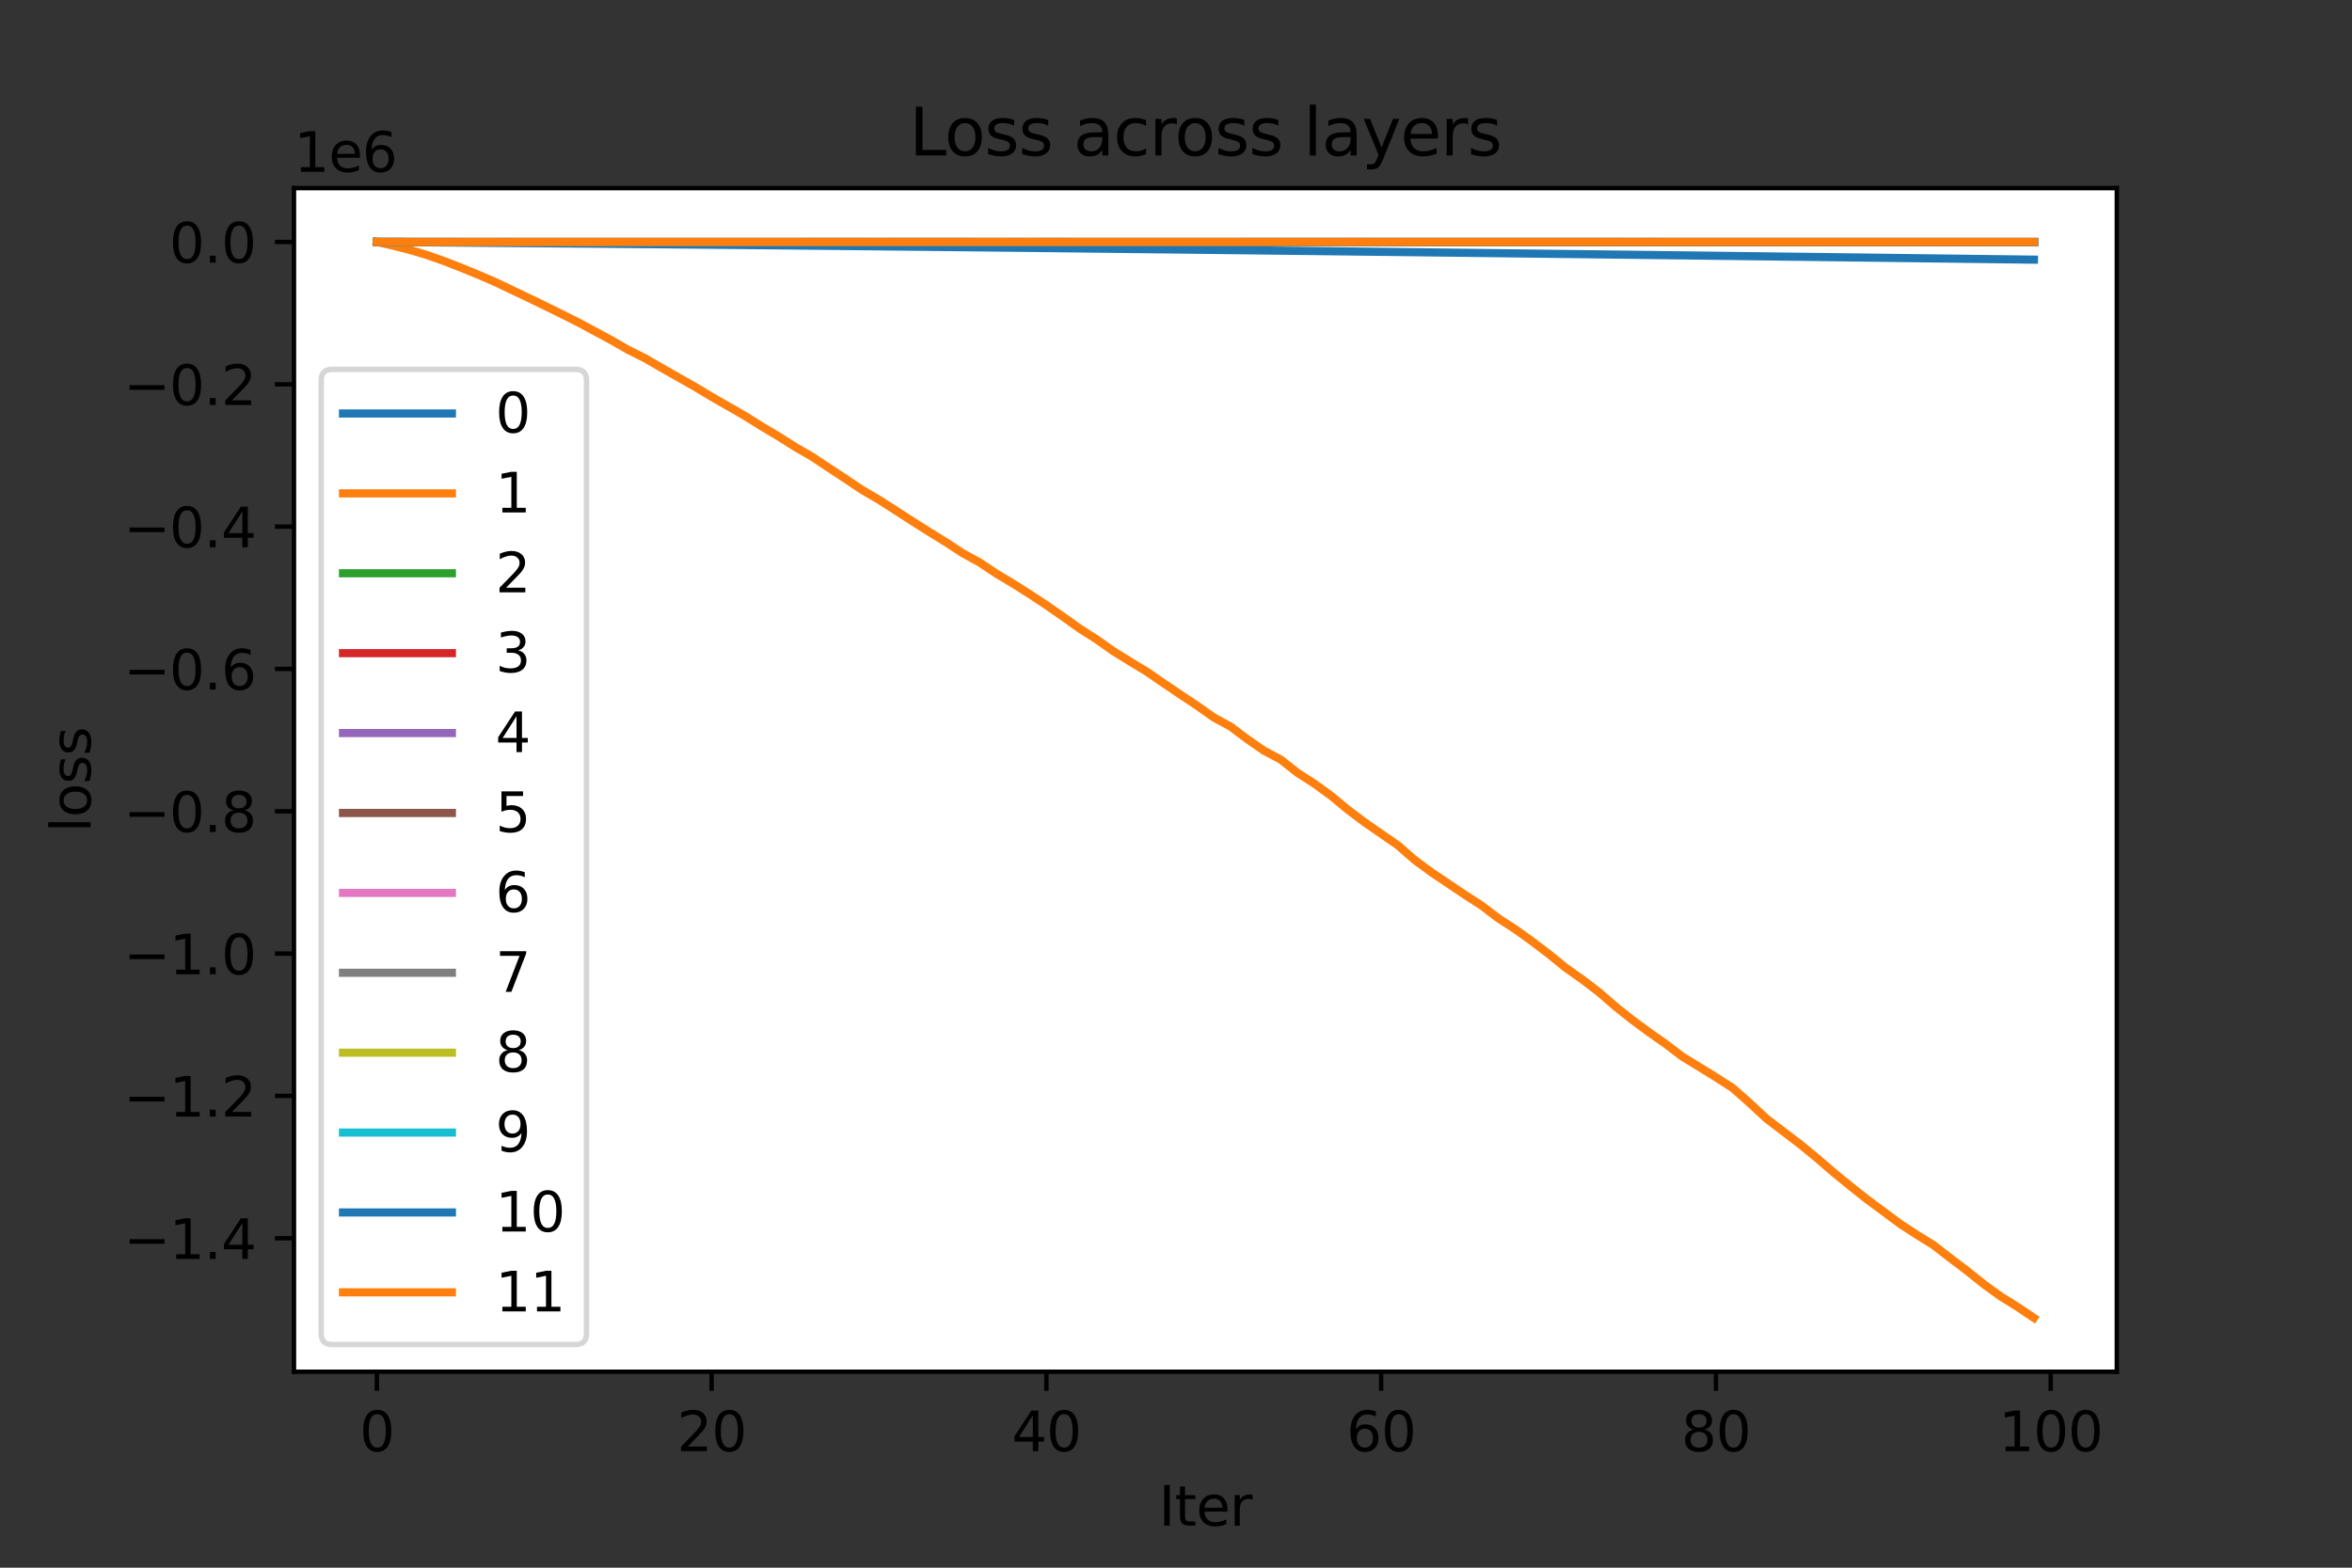 <?xml version="1.0" encoding="utf-8" standalone="no"?>
<!DOCTYPE svg PUBLIC "-//W3C//DTD SVG 1.1//EN"
  "http://www.w3.org/Graphics/SVG/1.1/DTD/svg11.dtd">
<svg height="288pt" version="1.1" viewBox="0 0 432 288" width="432pt" xmlns="http://www.w3.org/2000/svg" xmlns:xlink="http://www.w3.org/1999/xlink">
 <rect x="0" y="0" width="432" height="288" fill="#333333" stroke="none"/>
 <defs>
  <style type="text/css">*{stroke-linecap:butt;stroke-linejoin:round;}</style>
 </defs>
 <g id="figure_1">
  <g id="patch_1">
   <path d="M 0 288 
L 432 288 
L 432 0 
L 0 0 
z
" style="fill:none;"/>
  </g>
  <g id="axes_1">
   <g id="patch_2">
    <path d="M 54 252 
L 388.8 252 
L 388.8 34.56 
L 54 34.56 
z
" style="fill:#ffffff;"/>
   </g>
   <g id="matplotlib.axis_1">
    <g id="xtick_1">
     <g id="line2d_1">
      <defs>
       <path d="M 0 0 
L 0 3.5 
" id="m9c97d76545" style="stroke:#000000;stroke-width:0.8;"/>
      </defs>
      <g>
       <use style="stroke:#000000;stroke-width:0.8;" x="69.218" xlink:href="#m9c97d76545" y="252"/>
      </g>
     </g>
     <g id="text_1">
      <!-- 0 -->
      <g transform="translate(66.037 266.598)scale(0.1 -0.1)">
       <defs>
        <path d="M 2034 4250 
Q 1547 4250 1301 3770 
Q 1056 3291 1056 2328 
Q 1056 1369 1301 889 
Q 1547 409 2034 409 
Q 2525 409 2770 889 
Q 3016 1369 3016 2328 
Q 3016 3291 2770 3770 
Q 2525 4250 2034 4250 
z
M 2034 4750 
Q 2819 4750 3233 4129 
Q 3647 3509 3647 2328 
Q 3647 1150 3233 529 
Q 2819 -91 2034 -91 
Q 1250 -91 836 529 
Q 422 1150 422 2328 
Q 422 3509 836 4129 
Q 1250 4750 2034 4750 
z
" id="DejaVuSans-30" transform="scale(0.016)"/>
       </defs>
       <use xlink:href="#DejaVuSans-30"/>
      </g>
     </g>
    </g>
    <g id="xtick_2">
     <g id="line2d_2">
      <g>
       <use style="stroke:#000000;stroke-width:0.8;" x="130.706" xlink:href="#m9c97d76545" y="252"/>
      </g>
     </g>
     <g id="text_2">
      <!-- 20 -->
      <g transform="translate(124.343 266.598)scale(0.1 -0.1)">
       <defs>
        <path d="M 1228 531 
L 3431 531 
L 3431 0 
L 469 0 
L 469 531 
Q 828 903 1448 1529 
Q 2069 2156 2228 2338 
Q 2531 2678 2651 2914 
Q 2772 3150 2772 3378 
Q 2772 3750 2511 3984 
Q 2250 4219 1831 4219 
Q 1534 4219 1204 4116 
Q 875 4013 500 3803 
L 500 4441 
Q 881 4594 1212 4672 
Q 1544 4750 1819 4750 
Q 2544 4750 2975 4387 
Q 3406 4025 3406 3419 
Q 3406 3131 3298 2873 
Q 3191 2616 2906 2266 
Q 2828 2175 2409 1742 
Q 1991 1309 1228 531 
z
" id="DejaVuSans-32" transform="scale(0.016)"/>
       </defs>
       <use xlink:href="#DejaVuSans-32"/>
       <use x="63.623" xlink:href="#DejaVuSans-30"/>
      </g>
     </g>
    </g>
    <g id="xtick_3">
     <g id="line2d_3">
      <g>
       <use style="stroke:#000000;stroke-width:0.8;" x="192.193" xlink:href="#m9c97d76545" y="252"/>
      </g>
     </g>
     <g id="text_3">
      <!-- 40 -->
      <g transform="translate(185.831 266.598)scale(0.1 -0.1)">
       <defs>
        <path d="M 2419 4116 
L 825 1625 
L 2419 1625 
L 2419 4116 
z
M 2253 4666 
L 3047 4666 
L 3047 1625 
L 3713 1625 
L 3713 1100 
L 3047 1100 
L 3047 0 
L 2419 0 
L 2419 1100 
L 313 1100 
L 313 1709 
L 2253 4666 
z
" id="DejaVuSans-34" transform="scale(0.016)"/>
       </defs>
       <use xlink:href="#DejaVuSans-34"/>
       <use x="63.623" xlink:href="#DejaVuSans-30"/>
      </g>
     </g>
    </g>
    <g id="xtick_4">
     <g id="line2d_4">
      <g>
       <use style="stroke:#000000;stroke-width:0.8;" x="253.681" xlink:href="#m9c97d76545" y="252"/>
      </g>
     </g>
     <g id="text_4">
      <!-- 60 -->
      <g transform="translate(247.318 266.598)scale(0.1 -0.1)">
       <defs>
        <path d="M 2113 2584 
Q 1688 2584 1439 2293 
Q 1191 2003 1191 1497 
Q 1191 994 1439 701 
Q 1688 409 2113 409 
Q 2538 409 2786 701 
Q 3034 994 3034 1497 
Q 3034 2003 2786 2293 
Q 2538 2584 2113 2584 
z
M 3366 4563 
L 3366 3988 
Q 3128 4100 2886 4159 
Q 2644 4219 2406 4219 
Q 1781 4219 1451 3797 
Q 1122 3375 1075 2522 
Q 1259 2794 1537 2939 
Q 1816 3084 2150 3084 
Q 2853 3084 3261 2657 
Q 3669 2231 3669 1497 
Q 3669 778 3244 343 
Q 2819 -91 2113 -91 
Q 1303 -91 875 529 
Q 447 1150 447 2328 
Q 447 3434 972 4092 
Q 1497 4750 2381 4750 
Q 2619 4750 2861 4703 
Q 3103 4656 3366 4563 
z
" id="DejaVuSans-36" transform="scale(0.016)"/>
       </defs>
       <use xlink:href="#DejaVuSans-36"/>
       <use x="63.623" xlink:href="#DejaVuSans-30"/>
      </g>
     </g>
    </g>
    <g id="xtick_5">
     <g id="line2d_5">
      <g>
       <use style="stroke:#000000;stroke-width:0.8;" x="315.169" xlink:href="#m9c97d76545" y="252"/>
      </g>
     </g>
     <g id="text_5">
      <!-- 80 -->
      <g transform="translate(308.806 266.598)scale(0.1 -0.1)">
       <defs>
        <path d="M 2034 2216 
Q 1584 2216 1326 1975 
Q 1069 1734 1069 1313 
Q 1069 891 1326 650 
Q 1584 409 2034 409 
Q 2484 409 2743 651 
Q 3003 894 3003 1313 
Q 3003 1734 2745 1975 
Q 2488 2216 2034 2216 
z
M 1403 2484 
Q 997 2584 770 2862 
Q 544 3141 544 3541 
Q 544 4100 942 4425 
Q 1341 4750 2034 4750 
Q 2731 4750 3128 4425 
Q 3525 4100 3525 3541 
Q 3525 3141 3298 2862 
Q 3072 2584 2669 2484 
Q 3125 2378 3379 2068 
Q 3634 1759 3634 1313 
Q 3634 634 3220 271 
Q 2806 -91 2034 -91 
Q 1263 -91 848 271 
Q 434 634 434 1313 
Q 434 1759 690 2068 
Q 947 2378 1403 2484 
z
M 1172 3481 
Q 1172 3119 1398 2916 
Q 1625 2713 2034 2713 
Q 2441 2713 2670 2916 
Q 2900 3119 2900 3481 
Q 2900 3844 2670 4047 
Q 2441 4250 2034 4250 
Q 1625 4250 1398 4047 
Q 1172 3844 1172 3481 
z
" id="DejaVuSans-38" transform="scale(0.016)"/>
       </defs>
       <use xlink:href="#DejaVuSans-38"/>
       <use x="63.623" xlink:href="#DejaVuSans-30"/>
      </g>
     </g>
    </g>
    <g id="xtick_6">
     <g id="line2d_6">
      <g>
       <use style="stroke:#000000;stroke-width:0.8;" x="376.656" xlink:href="#m9c97d76545" y="252"/>
      </g>
     </g>
     <g id="text_6">
      <!-- 100 -->
      <g transform="translate(367.112 266.598)scale(0.1 -0.1)">
       <defs>
        <path d="M 794 531 
L 1825 531 
L 1825 4091 
L 703 3866 
L 703 4441 
L 1819 4666 
L 2450 4666 
L 2450 531 
L 3481 531 
L 3481 0 
L 794 0 
L 794 531 
z
" id="DejaVuSans-31" transform="scale(0.016)"/>
       </defs>
       <use xlink:href="#DejaVuSans-31"/>
       <use x="63.623" xlink:href="#DejaVuSans-30"/>
       <use x="127.246" xlink:href="#DejaVuSans-30"/>
      </g>
     </g>
    </g>
    <g id="text_7">
     <!-- Iter -->
     <g transform="translate(212.833 280.277)scale(0.1 -0.1)">
      <defs>
       <path d="M 628 4666 
L 1259 4666 
L 1259 0 
L 628 0 
L 628 4666 
z
" id="DejaVuSans-49" transform="scale(0.016)"/>
       <path d="M 1172 4494 
L 1172 3500 
L 2356 3500 
L 2356 3053 
L 1172 3053 
L 1172 1153 
Q 1172 725 1289 603 
Q 1406 481 1766 481 
L 2356 481 
L 2356 0 
L 1766 0 
Q 1100 0 847 248 
Q 594 497 594 1153 
L 594 3053 
L 172 3053 
L 172 3500 
L 594 3500 
L 594 4494 
L 1172 4494 
z
" id="DejaVuSans-74" transform="scale(0.016)"/>
       <path d="M 3597 1894 
L 3597 1613 
L 953 1613 
Q 991 1019 1311 708 
Q 1631 397 2203 397 
Q 2534 397 2845 478 
Q 3156 559 3463 722 
L 3463 178 
Q 3153 47 2828 -22 
Q 2503 -91 2169 -91 
Q 1331 -91 842 396 
Q 353 884 353 1716 
Q 353 2575 817 3079 
Q 1281 3584 2069 3584 
Q 2775 3584 3186 3129 
Q 3597 2675 3597 1894 
z
M 3022 2063 
Q 3016 2534 2758 2815 
Q 2500 3097 2075 3097 
Q 1594 3097 1305 2825 
Q 1016 2553 972 2059 
L 3022 2063 
z
" id="DejaVuSans-65" transform="scale(0.016)"/>
       <path d="M 2631 2963 
Q 2534 3019 2420 3045 
Q 2306 3072 2169 3072 
Q 1681 3072 1420 2755 
Q 1159 2438 1159 1844 
L 1159 0 
L 581 0 
L 581 3500 
L 1159 3500 
L 1159 2956 
Q 1341 3275 1631 3429 
Q 1922 3584 2338 3584 
Q 2397 3584 2469 3576 
Q 2541 3569 2628 3553 
L 2631 2963 
z
" id="DejaVuSans-72" transform="scale(0.016)"/>
      </defs>
      <use xlink:href="#DejaVuSans-49"/>
      <use x="29.492" xlink:href="#DejaVuSans-74"/>
      <use x="68.701" xlink:href="#DejaVuSans-65"/>
      <use x="130.225" xlink:href="#DejaVuSans-72"/>
     </g>
    </g>
   </g>
   <g id="matplotlib.axis_2">
    <g id="ytick_1">
     <g id="line2d_7">
      <defs>
       <path d="M 0 0 
L -3.5 0 
" id="meae173f39c" style="stroke:#000000;stroke-width:0.8;"/>
      </defs>
      <g>
       <use style="stroke:#000000;stroke-width:0.8;" x="54" xlink:href="#meae173f39c" y="227.477"/>
      </g>
     </g>
     <g id="text_8">
      <!-- −1.4 -->
      <g transform="translate(22.717 231.276)scale(0.1 -0.1)">
       <defs>
        <path d="M 678 2272 
L 4684 2272 
L 4684 1741 
L 678 1741 
L 678 2272 
z
" id="DejaVuSans-2212" transform="scale(0.016)"/>
        <path d="M 684 794 
L 1344 794 
L 1344 0 
L 684 0 
L 684 794 
z
" id="DejaVuSans-2e" transform="scale(0.016)"/>
       </defs>
       <use xlink:href="#DejaVuSans-2212"/>
       <use x="83.789" xlink:href="#DejaVuSans-31"/>
       <use x="147.412" xlink:href="#DejaVuSans-2e"/>
       <use x="179.199" xlink:href="#DejaVuSans-34"/>
      </g>
     </g>
    </g>
    <g id="ytick_2">
     <g id="line2d_8">
      <g>
       <use style="stroke:#000000;stroke-width:0.8;" x="54" xlink:href="#meae173f39c" y="201.331"/>
      </g>
     </g>
     <g id="text_9">
      <!-- −1.2 -->
      <g transform="translate(22.717 205.13)scale(0.1 -0.1)">
       <use xlink:href="#DejaVuSans-2212"/>
       <use x="83.789" xlink:href="#DejaVuSans-31"/>
       <use x="147.412" xlink:href="#DejaVuSans-2e"/>
       <use x="179.199" xlink:href="#DejaVuSans-32"/>
      </g>
     </g>
    </g>
    <g id="ytick_3">
     <g id="line2d_9">
      <g>
       <use style="stroke:#000000;stroke-width:0.8;" x="54" xlink:href="#meae173f39c" y="175.184"/>
      </g>
     </g>
     <g id="text_10">
      <!-- −1.0 -->
      <g transform="translate(22.717 178.984)scale(0.1 -0.1)">
       <use xlink:href="#DejaVuSans-2212"/>
       <use x="83.789" xlink:href="#DejaVuSans-31"/>
       <use x="147.412" xlink:href="#DejaVuSans-2e"/>
       <use x="179.199" xlink:href="#DejaVuSans-30"/>
      </g>
     </g>
    </g>
    <g id="ytick_4">
     <g id="line2d_10">
      <g>
       <use style="stroke:#000000;stroke-width:0.8;" x="54" xlink:href="#meae173f39c" y="149.038"/>
      </g>
     </g>
     <g id="text_11">
      <!-- −0.8 -->
      <g transform="translate(22.717 152.837)scale(0.1 -0.1)">
       <use xlink:href="#DejaVuSans-2212"/>
       <use x="83.789" xlink:href="#DejaVuSans-30"/>
       <use x="147.412" xlink:href="#DejaVuSans-2e"/>
       <use x="179.199" xlink:href="#DejaVuSans-38"/>
      </g>
     </g>
    </g>
    <g id="ytick_5">
     <g id="line2d_11">
      <g>
       <use style="stroke:#000000;stroke-width:0.8;" x="54" xlink:href="#meae173f39c" y="122.892"/>
      </g>
     </g>
     <g id="text_12">
      <!-- −0.6 -->
      <g transform="translate(22.717 126.691)scale(0.1 -0.1)">
       <use xlink:href="#DejaVuSans-2212"/>
       <use x="83.789" xlink:href="#DejaVuSans-30"/>
       <use x="147.412" xlink:href="#DejaVuSans-2e"/>
       <use x="179.199" xlink:href="#DejaVuSans-36"/>
      </g>
     </g>
    </g>
    <g id="ytick_6">
     <g id="line2d_12">
      <g>
       <use style="stroke:#000000;stroke-width:0.8;" x="54" xlink:href="#meae173f39c" y="96.745"/>
      </g>
     </g>
     <g id="text_13">
      <!-- −0.4 -->
      <g transform="translate(22.717 100.544)scale(0.1 -0.1)">
       <use xlink:href="#DejaVuSans-2212"/>
       <use x="83.789" xlink:href="#DejaVuSans-30"/>
       <use x="147.412" xlink:href="#DejaVuSans-2e"/>
       <use x="179.199" xlink:href="#DejaVuSans-34"/>
      </g>
     </g>
    </g>
    <g id="ytick_7">
     <g id="line2d_13">
      <g>
       <use style="stroke:#000000;stroke-width:0.8;" x="54" xlink:href="#meae173f39c" y="70.599"/>
      </g>
     </g>
     <g id="text_14">
      <!-- −0.2 -->
      <g transform="translate(22.717 74.398)scale(0.1 -0.1)">
       <use xlink:href="#DejaVuSans-2212"/>
       <use x="83.789" xlink:href="#DejaVuSans-30"/>
       <use x="147.412" xlink:href="#DejaVuSans-2e"/>
       <use x="179.199" xlink:href="#DejaVuSans-32"/>
      </g>
     </g>
    </g>
    <g id="ytick_8">
     <g id="line2d_14">
      <g>
       <use style="stroke:#000000;stroke-width:0.8;" x="54" xlink:href="#meae173f39c" y="44.452"/>
      </g>
     </g>
     <g id="text_15">
      <!-- 0.0 -->
      <g transform="translate(31.097 48.252)scale(0.1 -0.1)">
       <use xlink:href="#DejaVuSans-30"/>
       <use x="63.623" xlink:href="#DejaVuSans-2e"/>
       <use x="95.41" xlink:href="#DejaVuSans-30"/>
      </g>
     </g>
    </g>
    <g id="text_16">
     <!-- loss -->
     <g transform="translate(16.637 152.938)rotate(-90)scale(0.1 -0.1)">
      <defs>
       <path d="M 603 4863 
L 1178 4863 
L 1178 0 
L 603 0 
L 603 4863 
z
" id="DejaVuSans-6c" transform="scale(0.016)"/>
       <path d="M 1959 3097 
Q 1497 3097 1228 2736 
Q 959 2375 959 1747 
Q 959 1119 1226 758 
Q 1494 397 1959 397 
Q 2419 397 2687 759 
Q 2956 1122 2956 1747 
Q 2956 2369 2687 2733 
Q 2419 3097 1959 3097 
z
M 1959 3584 
Q 2709 3584 3137 3096 
Q 3566 2609 3566 1747 
Q 3566 888 3137 398 
Q 2709 -91 1959 -91 
Q 1206 -91 779 398 
Q 353 888 353 1747 
Q 353 2609 779 3096 
Q 1206 3584 1959 3584 
z
" id="DejaVuSans-6f" transform="scale(0.016)"/>
       <path d="M 2834 3397 
L 2834 2853 
Q 2591 2978 2328 3040 
Q 2066 3103 1784 3103 
Q 1356 3103 1142 2972 
Q 928 2841 928 2578 
Q 928 2378 1081 2264 
Q 1234 2150 1697 2047 
L 1894 2003 
Q 2506 1872 2764 1633 
Q 3022 1394 3022 966 
Q 3022 478 2636 193 
Q 2250 -91 1575 -91 
Q 1294 -91 989 -36 
Q 684 19 347 128 
L 347 722 
Q 666 556 975 473 
Q 1284 391 1588 391 
Q 1994 391 2212 530 
Q 2431 669 2431 922 
Q 2431 1156 2273 1281 
Q 2116 1406 1581 1522 
L 1381 1569 
Q 847 1681 609 1914 
Q 372 2147 372 2553 
Q 372 3047 722 3315 
Q 1072 3584 1716 3584 
Q 2034 3584 2315 3537 
Q 2597 3491 2834 3397 
z
" id="DejaVuSans-73" transform="scale(0.016)"/>
      </defs>
      <use xlink:href="#DejaVuSans-6c"/>
      <use x="27.783" xlink:href="#DejaVuSans-6f"/>
      <use x="88.965" xlink:href="#DejaVuSans-73"/>
      <use x="141.064" xlink:href="#DejaVuSans-73"/>
     </g>
    </g>
    <g id="text_17">
     <!-- 1e6 -->
     <g transform="translate(54 31.56)scale(0.1 -0.1)">
      <use xlink:href="#DejaVuSans-31"/>
      <use x="63.623" xlink:href="#DejaVuSans-65"/>
      <use x="125.146" xlink:href="#DejaVuSans-36"/>
     </g>
    </g>
   </g>
   <g id="line2d_15">
    <path clip-path="url(#p429ffb507b)" d="M 69.218 44.453 
L 72.293 44.477 
L 75.367 44.501 
L 78.441 44.524 
L 81.516 44.548 
L 84.59 44.571 
L 87.664 44.595 
L 90.739 44.62 
L 93.813 44.644 
L 96.888 44.669 
L 99.962 44.694 
L 103.036 44.719 
L 106.111 44.745 
L 109.185 44.771 
L 112.26 44.797 
L 115.334 44.824 
L 118.408 44.851 
L 121.483 44.878 
L 124.557 44.905 
L 127.631 44.933 
L 130.706 44.961 
L 133.78 44.99 
L 136.855 45.018 
L 139.929 45.047 
L 143.003 45.077 
L 146.078 45.106 
L 149.152 45.136 
L 152.226 45.166 
L 155.301 45.196 
L 158.375 45.227 
L 161.45 45.257 
L 164.524 45.288 
L 167.598 45.319 
L 170.673 45.351 
L 173.747 45.382 
L 176.821 45.414 
L 179.896 45.446 
L 182.97 45.478 
L 186.045 45.511 
L 189.119 45.543 
L 192.193 45.576 
L 195.268 45.609 
L 198.342 45.642 
L 201.417 45.675 
L 204.491 45.709 
L 207.565 45.742 
L 210.64 45.776 
L 213.714 45.81 
L 216.788 45.844 
L 219.863 45.878 
L 222.937 45.913 
L 226.012 45.947 
L 229.086 45.982 
L 232.16 46.016 
L 235.235 46.051 
L 238.309 46.086 
L 241.383 46.121 
L 244.458 46.156 
L 247.532 46.191 
L 250.607 46.227 
L 253.681 46.262 
L 256.755 46.298 
L 259.83 46.333 
L 262.904 46.369 
L 265.979 46.405 
L 269.053 46.441 
L 272.127 46.477 
L 275.202 46.513 
L 278.276 46.549 
L 281.35 46.585 
L 284.425 46.622 
L 287.499 46.658 
L 290.574 46.694 
L 293.648 46.731 
L 296.722 46.768 
L 299.797 46.804 
L 302.871 46.841 
L 305.945 46.878 
L 309.02 46.915 
L 312.094 46.951 
L 315.169 46.988 
L 318.243 47.025 
L 321.317 47.063 
L 324.392 47.1 
L 327.466 47.137 
L 330.54 47.174 
L 333.615 47.211 
L 336.689 47.249 
L 339.764 47.286 
L 342.838 47.324 
L 345.912 47.361 
L 348.987 47.399 
L 352.061 47.436 
L 355.136 47.474 
L 358.21 47.511 
L 361.284 47.549 
L 364.359 47.587 
L 367.433 47.625 
L 370.507 47.662 
L 373.582 47.7 
" style="fill:none;stroke:#1f77b4;stroke-linecap:square;stroke-width:1.5;"/>
   </g>
   <g id="line2d_16">
    <path clip-path="url(#p429ffb507b)" d="M 69.218 44.452 
L 72.293 45.15 
L 75.367 45.941 
L 78.441 46.856 
L 81.516 47.941 
L 84.59 49.131 
L 87.664 50.397 
L 90.739 51.717 
L 93.813 53.173 
L 96.888 54.64 
L 99.962 56.119 
L 103.036 57.637 
L 106.111 59.175 
L 109.185 60.827 
L 112.26 62.483 
L 115.334 64.253 
L 118.408 65.784 
L 121.483 67.567 
L 124.557 69.306 
L 127.631 71.051 
L 130.706 72.903 
L 133.78 74.655 
L 136.855 76.428 
L 139.929 78.349 
L 143.003 80.18 
L 146.078 82.127 
L 149.152 83.902 
L 152.226 85.941 
L 155.301 87.967 
L 158.375 90.021 
L 161.45 91.821 
L 164.524 93.788 
L 167.598 95.772 
L 170.673 97.714 
L 173.747 99.611 
L 176.821 101.626 
L 179.896 103.308 
L 182.97 105.36 
L 186.045 107.198 
L 189.119 109.143 
L 192.193 111.171 
L 195.268 113.308 
L 198.342 115.501 
L 201.417 117.46 
L 204.491 119.632 
L 207.565 121.536 
L 210.64 123.4 
L 213.714 125.51 
L 216.788 127.589 
L 219.863 129.633 
L 222.937 131.808 
L 226.012 133.476 
L 229.086 135.778 
L 232.16 137.912 
L 235.235 139.545 
L 238.309 141.97 
L 241.383 143.944 
L 244.458 146.175 
L 247.532 148.725 
L 250.607 151.04 
L 253.681 153.172 
L 256.755 155.291 
L 259.83 157.978 
L 262.904 160.245 
L 265.979 162.306 
L 269.053 164.38 
L 272.127 166.355 
L 275.202 168.702 
L 278.276 170.683 
L 281.35 172.893 
L 284.425 175.232 
L 287.499 177.729 
L 290.574 179.905 
L 293.648 182.248 
L 296.722 184.911 
L 299.797 187.362 
L 302.871 189.629 
L 305.945 191.788 
L 309.02 194.125 
L 312.094 195.998 
L 315.169 197.904 
L 318.243 199.879 
L 321.317 202.592 
L 324.392 205.452 
L 327.466 207.807 
L 330.54 210.147 
L 333.615 212.659 
L 336.689 215.313 
L 339.764 217.826 
L 342.838 220.271 
L 345.912 222.54 
L 348.987 224.835 
L 352.061 226.834 
L 355.136 228.741 
L 358.21 231.12 
L 361.284 233.448 
L 364.359 235.918 
L 367.433 238.137 
L 370.507 240.051 
L 373.582 242.116 
" style="fill:none;stroke:#ff7f0e;stroke-linecap:square;stroke-width:1.5;"/>
   </g>
   <g id="line2d_17">
    <path clip-path="url(#p429ffb507b)" d="M 69.218 44.452 
L 72.293 44.459 
L 75.367 44.465 
L 78.441 44.465 
L 81.516 44.467 
L 84.59 44.468 
L 87.664 44.468 
L 90.739 44.469 
L 93.813 44.469 
L 96.888 44.47 
L 99.962 44.469 
L 103.036 44.469 
L 106.111 44.468 
L 109.185 44.468 
L 112.26 44.468 
L 115.334 44.468 
L 118.408 44.467 
L 121.483 44.468 
L 124.557 44.468 
L 127.631 44.467 
L 130.706 44.468 
L 133.78 44.468 
L 136.855 44.468 
L 139.929 44.468 
L 143.003 44.468 
L 146.078 44.468 
L 149.152 44.469 
L 152.226 44.468 
L 155.301 44.469 
L 158.375 44.468 
L 161.45 44.468 
L 164.524 44.469 
L 167.598 44.469 
L 170.673 44.468 
L 173.747 44.469 
L 176.821 44.47 
L 179.896 44.47 
L 182.97 44.47 
L 186.045 44.47 
L 189.119 44.471 
L 192.193 44.471 
L 195.268 44.471 
L 198.342 44.472 
L 201.417 44.472 
L 204.491 44.472 
L 207.565 44.472 
L 210.64 44.472 
L 213.714 44.471 
L 216.788 44.472 
L 219.863 44.472 
L 222.937 44.471 
L 226.012 44.471 
L 229.086 44.471 
L 232.16 44.471 
L 235.235 44.472 
L 238.309 44.472 
L 241.383 44.472 
L 244.458 44.471 
L 247.532 44.472 
L 250.607 44.472 
L 253.681 44.472 
L 256.755 44.473 
L 259.83 44.472 
L 262.904 44.473 
L 265.979 44.472 
L 269.053 44.472 
L 272.127 44.473 
L 275.202 44.473 
L 278.276 44.473 
L 281.35 44.473 
L 284.425 44.473 
L 287.499 44.473 
L 290.574 44.473 
L 293.648 44.472 
L 296.722 44.473 
L 299.797 44.472 
L 302.871 44.472 
L 305.945 44.472 
L 309.02 44.472 
L 312.094 44.472 
L 315.169 44.472 
L 318.243 44.472 
L 321.317 44.472 
L 324.392 44.472 
L 327.466 44.472 
L 330.54 44.473 
L 333.615 44.472 
L 336.689 44.472 
L 339.764 44.472 
L 342.838 44.471 
L 345.912 44.471 
L 348.987 44.472 
L 352.061 44.472 
L 355.136 44.472 
L 358.21 44.472 
L 361.284 44.472 
L 364.359 44.472 
L 367.433 44.472 
L 370.507 44.471 
L 373.582 44.472 
" style="fill:none;stroke:#2ca02c;stroke-linecap:square;stroke-width:1.5;"/>
   </g>
   <g id="line2d_18">
    <path clip-path="url(#p429ffb507b)" d="M 69.218 44.452 
L 72.293 44.454 
L 75.367 44.457 
L 78.441 44.457 
L 81.516 44.457 
L 84.59 44.457 
L 87.664 44.457 
L 90.739 44.457 
L 93.813 44.457 
L 96.888 44.457 
L 99.962 44.457 
L 103.036 44.457 
L 106.111 44.457 
L 109.185 44.457 
L 112.26 44.457 
L 115.334 44.457 
L 118.408 44.457 
L 121.483 44.456 
L 124.557 44.456 
L 127.631 44.457 
L 130.706 44.456 
L 133.78 44.457 
L 136.855 44.457 
L 139.929 44.457 
L 143.003 44.457 
L 146.078 44.457 
L 149.152 44.457 
L 152.226 44.457 
L 155.301 44.457 
L 158.375 44.456 
L 161.45 44.456 
L 164.524 44.456 
L 167.598 44.456 
L 170.673 44.456 
L 173.747 44.456 
L 176.821 44.456 
L 179.896 44.456 
L 182.97 44.456 
L 186.045 44.456 
L 189.119 44.456 
L 192.193 44.456 
L 195.268 44.456 
L 198.342 44.456 
L 201.417 44.456 
L 204.491 44.456 
L 207.565 44.456 
L 210.64 44.456 
L 213.714 44.456 
L 216.788 44.456 
L 219.863 44.456 
L 222.937 44.456 
L 226.012 44.456 
L 229.086 44.456 
L 232.16 44.456 
L 235.235 44.456 
L 238.309 44.456 
L 241.383 44.456 
L 244.458 44.456 
L 247.532 44.456 
L 250.607 44.456 
L 253.681 44.456 
L 256.755 44.456 
L 259.83 44.456 
L 262.904 44.456 
L 265.979 44.456 
L 269.053 44.456 
L 272.127 44.456 
L 275.202 44.456 
L 278.276 44.457 
L 281.35 44.457 
L 284.425 44.457 
L 287.499 44.457 
L 290.574 44.457 
L 293.648 44.457 
L 296.722 44.457 
L 299.797 44.457 
L 302.871 44.457 
L 305.945 44.457 
L 309.02 44.457 
L 312.094 44.457 
L 315.169 44.457 
L 318.243 44.457 
L 321.317 44.457 
L 324.392 44.457 
L 327.466 44.457 
L 330.54 44.457 
L 333.615 44.457 
L 336.689 44.457 
L 339.764 44.457 
L 342.838 44.457 
L 345.912 44.457 
L 348.987 44.457 
L 352.061 44.457 
L 355.136 44.457 
L 358.21 44.457 
L 361.284 44.457 
L 364.359 44.457 
L 367.433 44.457 
L 370.507 44.457 
L 373.582 44.457 
" style="fill:none;stroke:#d62728;stroke-linecap:square;stroke-width:1.5;"/>
   </g>
   <g id="line2d_19">
    <path clip-path="url(#p429ffb507b)" d="M 69.218 44.452 
L 72.293 44.453 
L 75.367 44.454 
L 78.441 44.455 
L 81.516 44.455 
L 84.59 44.455 
L 87.664 44.455 
L 90.739 44.455 
L 93.813 44.455 
L 96.888 44.455 
L 99.962 44.455 
L 103.036 44.455 
L 106.111 44.455 
L 109.185 44.455 
L 112.26 44.455 
L 115.334 44.455 
L 118.408 44.455 
L 121.483 44.455 
L 124.557 44.455 
L 127.631 44.455 
L 130.706 44.455 
L 133.78 44.455 
L 136.855 44.455 
L 139.929 44.455 
L 143.003 44.455 
L 146.078 44.455 
L 149.152 44.455 
L 152.226 44.455 
L 155.301 44.455 
L 158.375 44.455 
L 161.45 44.455 
L 164.524 44.455 
L 167.598 44.455 
L 170.673 44.455 
L 173.747 44.455 
L 176.821 44.455 
L 179.896 44.455 
L 182.97 44.455 
L 186.045 44.455 
L 189.119 44.455 
L 192.193 44.455 
L 195.268 44.455 
L 198.342 44.455 
L 201.417 44.455 
L 204.491 44.455 
L 207.565 44.455 
L 210.64 44.455 
L 213.714 44.455 
L 216.788 44.455 
L 219.863 44.455 
L 222.937 44.455 
L 226.012 44.455 
L 229.086 44.455 
L 232.16 44.455 
L 235.235 44.455 
L 238.309 44.455 
L 241.383 44.455 
L 244.458 44.455 
L 247.532 44.455 
L 250.607 44.455 
L 253.681 44.455 
L 256.755 44.455 
L 259.83 44.455 
L 262.904 44.455 
L 265.979 44.455 
L 269.053 44.455 
L 272.127 44.455 
L 275.202 44.455 
L 278.276 44.455 
L 281.35 44.455 
L 284.425 44.455 
L 287.499 44.455 
L 290.574 44.455 
L 293.648 44.455 
L 296.722 44.455 
L 299.797 44.455 
L 302.871 44.455 
L 305.945 44.455 
L 309.02 44.455 
L 312.094 44.455 
L 315.169 44.455 
L 318.243 44.455 
L 321.317 44.455 
L 324.392 44.455 
L 327.466 44.455 
L 330.54 44.455 
L 333.615 44.455 
L 336.689 44.455 
L 339.764 44.455 
L 342.838 44.455 
L 345.912 44.455 
L 348.987 44.455 
L 352.061 44.455 
L 355.136 44.455 
L 358.21 44.455 
L 361.284 44.455 
L 364.359 44.455 
L 367.433 44.455 
L 370.507 44.455 
L 373.582 44.455 
" style="fill:none;stroke:#9467bd;stroke-linecap:square;stroke-width:1.5;"/>
   </g>
   <g id="line2d_20">
    <path clip-path="url(#p429ffb507b)" d="M 69.218 44.452 
L 72.293 44.452 
L 75.367 44.454 
L 78.441 44.453 
L 81.516 44.453 
L 84.59 44.454 
L 87.664 44.454 
L 90.739 44.454 
L 93.813 44.455 
L 96.888 44.455 
L 99.962 44.454 
L 103.036 44.454 
L 106.111 44.454 
L 109.185 44.454 
L 112.26 44.454 
L 115.334 44.454 
L 118.408 44.454 
L 121.483 44.454 
L 124.557 44.454 
L 127.631 44.454 
L 130.706 44.454 
L 133.78 44.455 
L 136.855 44.455 
L 139.929 44.455 
L 143.003 44.455 
L 146.078 44.455 
L 149.152 44.455 
L 152.226 44.456 
L 155.301 44.456 
L 158.375 44.456 
L 161.45 44.456 
L 164.524 44.456 
L 167.598 44.456 
L 170.673 44.456 
L 173.747 44.456 
L 176.821 44.456 
L 179.896 44.456 
L 182.97 44.456 
L 186.045 44.456 
L 189.119 44.456 
L 192.193 44.456 
L 195.268 44.455 
L 198.342 44.455 
L 201.417 44.455 
L 204.491 44.455 
L 207.565 44.456 
L 210.64 44.455 
L 213.714 44.455 
L 216.788 44.455 
L 219.863 44.455 
L 222.937 44.455 
L 226.012 44.455 
L 229.086 44.455 
L 232.16 44.455 
L 235.235 44.455 
L 238.309 44.455 
L 241.383 44.455 
L 244.458 44.455 
L 247.532 44.455 
L 250.607 44.454 
L 253.681 44.454 
L 256.755 44.455 
L 259.83 44.454 
L 262.904 44.455 
L 265.979 44.455 
L 269.053 44.455 
L 272.127 44.455 
L 275.202 44.455 
L 278.276 44.455 
L 281.35 44.455 
L 284.425 44.456 
L 287.499 44.455 
L 290.574 44.455 
L 293.648 44.456 
L 296.722 44.455 
L 299.797 44.455 
L 302.871 44.456 
L 305.945 44.456 
L 309.02 44.456 
L 312.094 44.456 
L 315.169 44.456 
L 318.243 44.456 
L 321.317 44.455 
L 324.392 44.455 
L 327.466 44.455 
L 330.54 44.455 
L 333.615 44.455 
L 336.689 44.455 
L 339.764 44.454 
L 342.838 44.455 
L 345.912 44.455 
L 348.987 44.455 
L 352.061 44.455 
L 355.136 44.455 
L 358.21 44.455 
L 361.284 44.455 
L 364.359 44.455 
L 367.433 44.454 
L 370.507 44.455 
L 373.582 44.454 
" style="fill:none;stroke:#8c564b;stroke-linecap:square;stroke-width:1.5;"/>
   </g>
   <g id="line2d_21">
    <path clip-path="url(#p429ffb507b)" d="M 69.218 44.453 
L 72.293 44.45 
L 75.367 44.452 
L 78.441 44.454 
L 81.516 44.453 
L 84.59 44.453 
L 87.664 44.454 
L 90.739 44.454 
L 93.813 44.454 
L 96.888 44.454 
L 99.962 44.455 
L 103.036 44.455 
L 106.111 44.455 
L 109.185 44.455 
L 112.26 44.455 
L 115.334 44.455 
L 118.408 44.454 
L 121.483 44.454 
L 124.557 44.455 
L 127.631 44.455 
L 130.706 44.455 
L 133.78 44.454 
L 136.855 44.454 
L 139.929 44.453 
L 143.003 44.454 
L 146.078 44.454 
L 149.152 44.455 
L 152.226 44.456 
L 155.301 44.456 
L 158.375 44.456 
L 161.45 44.456 
L 164.524 44.456 
L 167.598 44.456 
L 170.673 44.456 
L 173.747 44.456 
L 176.821 44.456 
L 179.896 44.456 
L 182.97 44.456 
L 186.045 44.456 
L 189.119 44.456 
L 192.193 44.456 
L 195.268 44.456 
L 198.342 44.456 
L 201.417 44.456 
L 204.491 44.456 
L 207.565 44.456 
L 210.64 44.456 
L 213.714 44.456 
L 216.788 44.456 
L 219.863 44.456 
L 222.937 44.456 
L 226.012 44.456 
L 229.086 44.456 
L 232.16 44.456 
L 235.235 44.456 
L 238.309 44.456 
L 241.383 44.456 
L 244.458 44.456 
L 247.532 44.456 
L 250.607 44.456 
L 253.681 44.456 
L 256.755 44.456 
L 259.83 44.456 
L 262.904 44.456 
L 265.979 44.456 
L 269.053 44.456 
L 272.127 44.456 
L 275.202 44.456 
L 278.276 44.456 
L 281.35 44.456 
L 284.425 44.456 
L 287.499 44.456 
L 290.574 44.456 
L 293.648 44.456 
L 296.722 44.456 
L 299.797 44.456 
L 302.871 44.456 
L 305.945 44.456 
L 309.02 44.456 
L 312.094 44.456 
L 315.169 44.456 
L 318.243 44.456 
L 321.317 44.456 
L 324.392 44.456 
L 327.466 44.456 
L 330.54 44.456 
L 333.615 44.456 
L 336.689 44.456 
L 339.764 44.456 
L 342.838 44.456 
L 345.912 44.456 
L 348.987 44.456 
L 352.061 44.456 
L 355.136 44.456 
L 358.21 44.456 
L 361.284 44.457 
L 364.359 44.457 
L 367.433 44.456 
L 370.507 44.457 
L 373.582 44.456 
" style="fill:none;stroke:#e377c2;stroke-linecap:square;stroke-width:1.5;"/>
   </g>
   <g id="line2d_22">
    <path clip-path="url(#p429ffb507b)" d="M 69.218 44.452 
L 72.293 44.454 
L 75.367 44.455 
L 78.441 44.455 
L 81.516 44.453 
L 84.59 44.453 
L 87.664 44.454 
L 90.739 44.456 
L 93.813 44.456 
L 96.888 44.456 
L 99.962 44.457 
L 103.036 44.457 
L 106.111 44.456 
L 109.185 44.457 
L 112.26 44.457 
L 115.334 44.457 
L 118.408 44.458 
L 121.483 44.457 
L 124.557 44.458 
L 127.631 44.457 
L 130.706 44.457 
L 133.78 44.457 
L 136.855 44.457 
L 139.929 44.457 
L 143.003 44.457 
L 146.078 44.457 
L 149.152 44.457 
L 152.226 44.457 
L 155.301 44.457 
L 158.375 44.458 
L 161.45 44.458 
L 164.524 44.458 
L 167.598 44.457 
L 170.673 44.458 
L 173.747 44.457 
L 176.821 44.457 
L 179.896 44.458 
L 182.97 44.457 
L 186.045 44.458 
L 189.119 44.458 
L 192.193 44.458 
L 195.268 44.458 
L 198.342 44.458 
L 201.417 44.457 
L 204.491 44.457 
L 207.565 44.457 
L 210.64 44.457 
L 213.714 44.456 
L 216.788 44.457 
L 219.863 44.457 
L 222.937 44.456 
L 226.012 44.456 
L 229.086 44.456 
L 232.16 44.456 
L 235.235 44.456 
L 238.309 44.457 
L 241.383 44.457 
L 244.458 44.457 
L 247.532 44.456 
L 250.607 44.456 
L 253.681 44.457 
L 256.755 44.456 
L 259.83 44.456 
L 262.904 44.456 
L 265.979 44.456 
L 269.053 44.456 
L 272.127 44.456 
L 275.202 44.456 
L 278.276 44.455 
L 281.35 44.456 
L 284.425 44.455 
L 287.499 44.455 
L 290.574 44.455 
L 293.648 44.454 
L 296.722 44.455 
L 299.797 44.455 
L 302.871 44.455 
L 305.945 44.455 
L 309.02 44.455 
L 312.094 44.455 
L 315.169 44.455 
L 318.243 44.455 
L 321.317 44.455 
L 324.392 44.455 
L 327.466 44.455 
L 330.54 44.455 
L 333.615 44.455 
L 336.689 44.455 
L 339.764 44.455 
L 342.838 44.455 
L 345.912 44.455 
L 348.987 44.455 
L 352.061 44.455 
L 355.136 44.455 
L 358.21 44.455 
L 361.284 44.455 
L 364.359 44.455 
L 367.433 44.455 
L 370.507 44.455 
L 373.582 44.456 
" style="fill:none;stroke:#7f7f7f;stroke-linecap:square;stroke-width:1.5;"/>
   </g>
   <g id="line2d_23">
    <path clip-path="url(#p429ffb507b)" d="M 69.218 44.453 
L 72.293 44.452 
L 75.367 44.454 
L 78.441 44.453 
L 81.516 44.457 
L 84.59 44.457 
L 87.664 44.458 
L 90.739 44.457 
L 93.813 44.458 
L 96.888 44.458 
L 99.962 44.459 
L 103.036 44.459 
L 106.111 44.459 
L 109.185 44.459 
L 112.26 44.46 
L 115.334 44.46 
L 118.408 44.459 
L 121.483 44.459 
L 124.557 44.458 
L 127.631 44.457 
L 130.706 44.458 
L 133.78 44.458 
L 136.855 44.458 
L 139.929 44.457 
L 143.003 44.457 
L 146.078 44.457 
L 149.152 44.458 
L 152.226 44.459 
L 155.301 44.459 
L 158.375 44.459 
L 161.45 44.459 
L 164.524 44.459 
L 167.598 44.459 
L 170.673 44.458 
L 173.747 44.459 
L 176.821 44.458 
L 179.896 44.459 
L 182.97 44.459 
L 186.045 44.459 
L 189.119 44.46 
L 192.193 44.459 
L 195.268 44.459 
L 198.342 44.46 
L 201.417 44.459 
L 204.491 44.458 
L 207.565 44.459 
L 210.64 44.459 
L 213.714 44.458 
L 216.788 44.458 
L 219.863 44.457 
L 222.937 44.458 
L 226.012 44.458 
L 229.086 44.457 
L 232.16 44.457 
L 235.235 44.458 
L 238.309 44.458 
L 241.383 44.458 
L 244.458 44.457 
L 247.532 44.457 
L 250.607 44.457 
L 253.681 44.458 
L 256.755 44.458 
L 259.83 44.459 
L 262.904 44.459 
L 265.979 44.458 
L 269.053 44.459 
L 272.127 44.459 
L 275.202 44.459 
L 278.276 44.459 
L 281.35 44.459 
L 284.425 44.459 
L 287.499 44.459 
L 290.574 44.459 
L 293.648 44.459 
L 296.722 44.459 
L 299.797 44.459 
L 302.871 44.46 
L 305.945 44.46 
L 309.02 44.46 
L 312.094 44.459 
L 315.169 44.459 
L 318.243 44.459 
L 321.317 44.459 
L 324.392 44.459 
L 327.466 44.458 
L 330.54 44.458 
L 333.615 44.459 
L 336.689 44.459 
L 339.764 44.459 
L 342.838 44.459 
L 345.912 44.458 
L 348.987 44.458 
L 352.061 44.459 
L 355.136 44.459 
L 358.21 44.459 
L 361.284 44.46 
L 364.359 44.459 
L 367.433 44.459 
L 370.507 44.458 
L 373.582 44.458 
" style="fill:none;stroke:#bcbd22;stroke-linecap:square;stroke-width:1.5;"/>
   </g>
   <g id="line2d_24">
    <path clip-path="url(#p429ffb507b)" d="M 69.218 44.451 
L 72.293 44.447 
L 75.367 44.454 
L 78.441 44.457 
L 81.516 44.456 
L 84.59 44.456 
L 87.664 44.457 
L 90.739 44.457 
L 93.813 44.455 
L 96.888 44.454 
L 99.962 44.456 
L 103.036 44.457 
L 106.111 44.457 
L 109.185 44.457 
L 112.26 44.457 
L 115.334 44.457 
L 118.408 44.455 
L 121.483 44.454 
L 124.557 44.455 
L 127.631 44.455 
L 130.706 44.455 
L 133.78 44.456 
L 136.855 44.456 
L 139.929 44.457 
L 143.003 44.457 
L 146.078 44.457 
L 149.152 44.457 
L 152.226 44.457 
L 155.301 44.457 
L 158.375 44.457 
L 161.45 44.457 
L 164.524 44.459 
L 167.598 44.457 
L 170.673 44.458 
L 173.747 44.458 
L 176.821 44.457 
L 179.896 44.456 
L 182.97 44.457 
L 186.045 44.458 
L 189.119 44.457 
L 192.193 44.457 
L 195.268 44.458 
L 198.342 44.457 
L 201.417 44.455 
L 204.491 44.457 
L 207.565 44.456 
L 210.64 44.456 
L 213.714 44.456 
L 216.788 44.456 
L 219.863 44.455 
L 222.937 44.454 
L 226.012 44.453 
L 229.086 44.452 
L 232.16 44.453 
L 235.235 44.453 
L 238.309 44.454 
L 241.383 44.454 
L 244.458 44.454 
L 247.532 44.454 
L 250.607 44.454 
L 253.681 44.454 
L 256.755 44.453 
L 259.83 44.454 
L 262.904 44.454 
L 265.979 44.454 
L 269.053 44.454 
L 272.127 44.454 
L 275.202 44.454 
L 278.276 44.455 
L 281.35 44.454 
L 284.425 44.454 
L 287.499 44.454 
L 290.574 44.455 
L 293.648 44.455 
L 296.722 44.456 
L 299.797 44.457 
L 302.871 44.457 
L 305.945 44.457 
L 309.02 44.456 
L 312.094 44.456 
L 315.169 44.457 
L 318.243 44.457 
L 321.317 44.456 
L 324.392 44.456 
L 327.466 44.456 
L 330.54 44.456 
L 333.615 44.456 
L 336.689 44.457 
L 339.764 44.458 
L 342.838 44.458 
L 345.912 44.457 
L 348.987 44.458 
L 352.061 44.456 
L 355.136 44.456 
L 358.21 44.456 
L 361.284 44.456 
L 364.359 44.456 
L 367.433 44.457 
L 370.507 44.457 
L 373.582 44.457 
" style="fill:none;stroke:#17becf;stroke-linecap:square;stroke-width:1.5;"/>
   </g>
   <g id="line2d_25">
    <path clip-path="url(#p429ffb507b)" d="M 69.218 44.451 
L 72.293 44.455 
L 75.367 44.457 
L 78.441 44.46 
L 81.516 44.461 
L 84.59 44.463 
L 87.664 44.463 
L 90.739 44.464 
L 93.813 44.462 
L 96.888 44.466 
L 99.962 44.467 
L 103.036 44.466 
L 106.111 44.468 
L 109.185 44.466 
L 112.26 44.466 
L 115.334 44.466 
L 118.408 44.465 
L 121.483 44.466 
L 124.557 44.466 
L 127.631 44.464 
L 130.706 44.463 
L 133.78 44.465 
L 136.855 44.464 
L 139.929 44.464 
L 143.003 44.463 
L 146.078 44.463 
L 149.152 44.462 
L 152.226 44.462 
L 155.301 44.462 
L 158.375 44.462 
L 161.45 44.463 
L 164.524 44.462 
L 167.598 44.462 
L 170.673 44.461 
L 173.747 44.461 
L 176.821 44.461 
L 179.896 44.464 
L 182.97 44.465 
L 186.045 44.462 
L 189.119 44.463 
L 192.193 44.462 
L 195.268 44.462 
L 198.342 44.463 
L 201.417 44.464 
L 204.491 44.463 
L 207.565 44.463 
L 210.64 44.463 
L 213.714 44.464 
L 216.788 44.465 
L 219.863 44.463 
L 222.937 44.463 
L 226.012 44.464 
L 229.086 44.462 
L 232.16 44.462 
L 235.235 44.462 
L 238.309 44.461 
L 241.383 44.462 
L 244.458 44.462 
L 247.532 44.462 
L 250.607 44.462 
L 253.681 44.462 
L 256.755 44.462 
L 259.83 44.462 
L 262.904 44.461 
L 265.979 44.462 
L 269.053 44.461 
L 272.127 44.46 
L 275.202 44.46 
L 278.276 44.46 
L 281.35 44.461 
L 284.425 44.461 
L 287.499 44.461 
L 290.574 44.461 
L 293.648 44.462 
L 296.722 44.462 
L 299.797 44.463 
L 302.871 44.462 
L 305.945 44.463 
L 309.02 44.464 
L 312.094 44.464 
L 315.169 44.465 
L 318.243 44.465 
L 321.317 44.465 
L 324.392 44.464 
L 327.466 44.463 
L 330.54 44.464 
L 333.615 44.465 
L 336.689 44.466 
L 339.764 44.465 
L 342.838 44.465 
L 345.912 44.466 
L 348.987 44.465 
L 352.061 44.464 
L 355.136 44.465 
L 358.21 44.466 
L 361.284 44.465 
L 364.359 44.466 
L 367.433 44.466 
L 370.507 44.466 
L 373.582 44.467 
" style="fill:none;stroke:#1f77b4;stroke-linecap:square;stroke-width:1.5;"/>
   </g>
   <g id="line2d_26">
    <path clip-path="url(#p429ffb507b)" d="M 69.218 44.449 
L 72.293 44.444 
L 75.367 44.451 
L 78.441 44.454 
L 81.516 44.455 
L 84.59 44.456 
L 87.664 44.455 
L 90.739 44.455 
L 93.813 44.458 
L 96.888 44.458 
L 99.962 44.456 
L 103.036 44.455 
L 106.111 44.454 
L 109.185 44.454 
L 112.26 44.454 
L 115.334 44.455 
L 118.408 44.455 
L 121.483 44.455 
L 124.557 44.456 
L 127.631 44.455 
L 130.706 44.456 
L 133.78 44.457 
L 136.855 44.457 
L 139.929 44.456 
L 143.003 44.457 
L 146.078 44.457 
L 149.152 44.456 
L 152.226 44.455 
L 155.301 44.454 
L 158.375 44.452 
L 161.45 44.453 
L 164.524 44.454 
L 167.598 44.455 
L 170.673 44.456 
L 173.747 44.456 
L 176.821 44.455 
L 179.896 44.456 
L 182.97 44.455 
L 186.045 44.453 
L 189.119 44.453 
L 192.193 44.454 
L 195.268 44.454 
L 198.342 44.454 
L 201.417 44.454 
L 204.491 44.454 
L 207.565 44.455 
L 210.64 44.455 
L 213.714 44.455 
L 216.788 44.455 
L 219.863 44.456 
L 222.937 44.454 
L 226.012 44.455 
L 229.086 44.455 
L 232.16 44.452 
L 235.235 44.452 
L 238.309 44.452 
L 241.383 44.453 
L 244.458 44.452 
L 247.532 44.451 
L 250.607 44.451 
L 253.681 44.453 
L 256.755 44.454 
L 259.83 44.453 
L 262.904 44.456 
L 265.979 44.454 
L 269.053 44.455 
L 272.127 44.454 
L 275.202 44.453 
L 278.276 44.454 
L 281.35 44.454 
L 284.425 44.454 
L 287.499 44.455 
L 290.574 44.456 
L 293.648 44.456 
L 296.722 44.457 
L 299.797 44.457 
L 302.871 44.458 
L 305.945 44.459 
L 309.02 44.46 
L 312.094 44.46 
L 315.169 44.46 
L 318.243 44.46 
L 321.317 44.46 
L 324.392 44.458 
L 327.466 44.456 
L 330.54 44.457 
L 333.615 44.457 
L 336.689 44.456 
L 339.764 44.456 
L 342.838 44.456 
L 345.912 44.456 
L 348.987 44.457 
L 352.061 44.456 
L 355.136 44.456 
L 358.21 44.456 
L 361.284 44.456 
L 364.359 44.456 
L 367.433 44.456 
L 370.507 44.457 
L 373.582 44.456 
" style="fill:none;stroke:#ff7f0e;stroke-linecap:square;stroke-width:1.5;"/>
   </g>
   <g id="patch_3">
    <path d="M 54 252 
L 54 34.56 
" style="fill:none;stroke:#000000;stroke-linecap:square;stroke-linejoin:miter;stroke-width:0.8;"/>
   </g>
   <g id="patch_4">
    <path d="M 388.8 252 
L 388.8 34.56 
" style="fill:none;stroke:#000000;stroke-linecap:square;stroke-linejoin:miter;stroke-width:0.8;"/>
   </g>
   <g id="patch_5">
    <path d="M 54 252 
L 388.8 252 
" style="fill:none;stroke:#000000;stroke-linecap:square;stroke-linejoin:miter;stroke-width:0.8;"/>
   </g>
   <g id="patch_6">
    <path d="M 54 34.56 
L 388.8 34.56 
" style="fill:none;stroke:#000000;stroke-linecap:square;stroke-linejoin:miter;stroke-width:0.8;"/>
   </g>
   <g id="text_18">
    <!-- Loss across layers -->
    <g transform="translate(167.017 28.56)scale(0.12 -0.12)">
     <defs>
      <path d="M 628 4666 
L 1259 4666 
L 1259 531 
L 3531 531 
L 3531 0 
L 628 0 
L 628 4666 
z
" id="DejaVuSans-4c" transform="scale(0.016)"/>
      <path id="DejaVuSans-20" transform="scale(0.016)"/>
      <path d="M 2194 1759 
Q 1497 1759 1228 1600 
Q 959 1441 959 1056 
Q 959 750 1161 570 
Q 1363 391 1709 391 
Q 2188 391 2477 730 
Q 2766 1069 2766 1631 
L 2766 1759 
L 2194 1759 
z
M 3341 1997 
L 3341 0 
L 2766 0 
L 2766 531 
Q 2569 213 2275 61 
Q 1981 -91 1556 -91 
Q 1019 -91 701 211 
Q 384 513 384 1019 
Q 384 1609 779 1909 
Q 1175 2209 1959 2209 
L 2766 2209 
L 2766 2266 
Q 2766 2663 2505 2880 
Q 2244 3097 1772 3097 
Q 1472 3097 1187 3025 
Q 903 2953 641 2809 
L 641 3341 
Q 956 3463 1253 3523 
Q 1550 3584 1831 3584 
Q 2591 3584 2966 3190 
Q 3341 2797 3341 1997 
z
" id="DejaVuSans-61" transform="scale(0.016)"/>
      <path d="M 3122 3366 
L 3122 2828 
Q 2878 2963 2633 3030 
Q 2388 3097 2138 3097 
Q 1578 3097 1268 2742 
Q 959 2388 959 1747 
Q 959 1106 1268 751 
Q 1578 397 2138 397 
Q 2388 397 2633 464 
Q 2878 531 3122 666 
L 3122 134 
Q 2881 22 2623 -34 
Q 2366 -91 2075 -91 
Q 1284 -91 818 406 
Q 353 903 353 1747 
Q 353 2603 823 3093 
Q 1294 3584 2113 3584 
Q 2378 3584 2631 3529 
Q 2884 3475 3122 3366 
z
" id="DejaVuSans-63" transform="scale(0.016)"/>
      <path d="M 2059 -325 
Q 1816 -950 1584 -1140 
Q 1353 -1331 966 -1331 
L 506 -1331 
L 506 -850 
L 844 -850 
Q 1081 -850 1212 -737 
Q 1344 -625 1503 -206 
L 1606 56 
L 191 3500 
L 800 3500 
L 1894 763 
L 2988 3500 
L 3597 3500 
L 2059 -325 
z
" id="DejaVuSans-79" transform="scale(0.016)"/>
     </defs>
     <use xlink:href="#DejaVuSans-4c"/>
     <use x="53.963" xlink:href="#DejaVuSans-6f"/>
     <use x="115.145" xlink:href="#DejaVuSans-73"/>
     <use x="167.244" xlink:href="#DejaVuSans-73"/>
     <use x="219.344" xlink:href="#DejaVuSans-20"/>
     <use x="251.131" xlink:href="#DejaVuSans-61"/>
     <use x="312.41" xlink:href="#DejaVuSans-63"/>
     <use x="367.391" xlink:href="#DejaVuSans-72"/>
     <use x="406.254" xlink:href="#DejaVuSans-6f"/>
     <use x="467.436" xlink:href="#DejaVuSans-73"/>
     <use x="519.535" xlink:href="#DejaVuSans-73"/>
     <use x="571.635" xlink:href="#DejaVuSans-20"/>
     <use x="603.422" xlink:href="#DejaVuSans-6c"/>
     <use x="631.205" xlink:href="#DejaVuSans-61"/>
     <use x="692.484" xlink:href="#DejaVuSans-79"/>
     <use x="751.664" xlink:href="#DejaVuSans-65"/>
     <use x="813.188" xlink:href="#DejaVuSans-72"/>
     <use x="854.301" xlink:href="#DejaVuSans-73"/>
    </g>
   </g>
   <g id="legend_1">
    <g id="patch_7">
     <path d="M 61 247 
L 105.725 247 
Q 107.725 247 107.725 245 
L 107.725 69.862 
Q 107.725 67.862 105.725 67.862 
L 61 67.862 
Q 59 67.862 59 69.862 
L 59 245 
Q 59 247 61 247 
z
" style="fill:#ffffff;opacity:0.8;stroke:#cccccc;stroke-linejoin:miter;"/>
    </g>
    <g id="line2d_27">
     <path d="M 63 75.961 
L 83 75.961 
" style="fill:none;stroke:#1f77b4;stroke-linecap:square;stroke-width:1.5;"/>
    </g>
    <g id="line2d_28"/>
    <g id="text_19">
     <!-- 0 -->
     <g transform="translate(91 79.461)scale(0.1 -0.1)">
      <use xlink:href="#DejaVuSans-30"/>
     </g>
    </g>
    <g id="line2d_29">
     <path d="M 63 90.639 
L 83 90.639 
" style="fill:none;stroke:#ff7f0e;stroke-linecap:square;stroke-width:1.5;"/>
    </g>
    <g id="line2d_30"/>
    <g id="text_20">
     <!-- 1 -->
     <g transform="translate(91 94.139)scale(0.1 -0.1)">
      <use xlink:href="#DejaVuSans-31"/>
     </g>
    </g>
    <g id="line2d_31">
     <path d="M 63 105.317 
L 83 105.317 
" style="fill:none;stroke:#2ca02c;stroke-linecap:square;stroke-width:1.5;"/>
    </g>
    <g id="line2d_32"/>
    <g id="text_21">
     <!-- 2 -->
     <g transform="translate(91 108.817)scale(0.1 -0.1)">
      <use xlink:href="#DejaVuSans-32"/>
     </g>
    </g>
    <g id="line2d_33">
     <path d="M 63 119.995 
L 83 119.995 
" style="fill:none;stroke:#d62728;stroke-linecap:square;stroke-width:1.5;"/>
    </g>
    <g id="line2d_34"/>
    <g id="text_22">
     <!-- 3 -->
     <g transform="translate(91 123.495)scale(0.1 -0.1)">
      <defs>
       <path d="M 2597 2516 
Q 3050 2419 3304 2112 
Q 3559 1806 3559 1356 
Q 3559 666 3084 287 
Q 2609 -91 1734 -91 
Q 1441 -91 1130 -33 
Q 819 25 488 141 
L 488 750 
Q 750 597 1062 519 
Q 1375 441 1716 441 
Q 2309 441 2620 675 
Q 2931 909 2931 1356 
Q 2931 1769 2642 2001 
Q 2353 2234 1838 2234 
L 1294 2234 
L 1294 2753 
L 1863 2753 
Q 2328 2753 2575 2939 
Q 2822 3125 2822 3475 
Q 2822 3834 2567 4026 
Q 2313 4219 1838 4219 
Q 1578 4219 1281 4162 
Q 984 4106 628 3988 
L 628 4550 
Q 988 4650 1302 4700 
Q 1616 4750 1894 4750 
Q 2613 4750 3031 4423 
Q 3450 4097 3450 3541 
Q 3450 3153 3228 2886 
Q 3006 2619 2597 2516 
z
" id="DejaVuSans-33" transform="scale(0.016)"/>
      </defs>
      <use xlink:href="#DejaVuSans-33"/>
     </g>
    </g>
    <g id="line2d_35">
     <path d="M 63 134.673 
L 83 134.673 
" style="fill:none;stroke:#9467bd;stroke-linecap:square;stroke-width:1.5;"/>
    </g>
    <g id="line2d_36"/>
    <g id="text_23">
     <!-- 4 -->
     <g transform="translate(91 138.173)scale(0.1 -0.1)">
      <use xlink:href="#DejaVuSans-34"/>
     </g>
    </g>
    <g id="line2d_37">
     <path d="M 63 149.352 
L 83 149.352 
" style="fill:none;stroke:#8c564b;stroke-linecap:square;stroke-width:1.5;"/>
    </g>
    <g id="line2d_38"/>
    <g id="text_24">
     <!-- 5 -->
     <g transform="translate(91 152.852)scale(0.1 -0.1)">
      <defs>
       <path d="M 691 4666 
L 3169 4666 
L 3169 4134 
L 1269 4134 
L 1269 2991 
Q 1406 3038 1543 3061 
Q 1681 3084 1819 3084 
Q 2600 3084 3056 2656 
Q 3513 2228 3513 1497 
Q 3513 744 3044 326 
Q 2575 -91 1722 -91 
Q 1428 -91 1123 -41 
Q 819 9 494 109 
L 494 744 
Q 775 591 1075 516 
Q 1375 441 1709 441 
Q 2250 441 2565 725 
Q 2881 1009 2881 1497 
Q 2881 1984 2565 2268 
Q 2250 2553 1709 2553 
Q 1456 2553 1204 2497 
Q 953 2441 691 2322 
L 691 4666 
z
" id="DejaVuSans-35" transform="scale(0.016)"/>
      </defs>
      <use xlink:href="#DejaVuSans-35"/>
     </g>
    </g>
    <g id="line2d_39">
     <path d="M 63 164.03 
L 83 164.03 
" style="fill:none;stroke:#e377c2;stroke-linecap:square;stroke-width:1.5;"/>
    </g>
    <g id="line2d_40"/>
    <g id="text_25">
     <!-- 6 -->
     <g transform="translate(91 167.53)scale(0.1 -0.1)">
      <use xlink:href="#DejaVuSans-36"/>
     </g>
    </g>
    <g id="line2d_41">
     <path d="M 63 178.708 
L 83 178.708 
" style="fill:none;stroke:#7f7f7f;stroke-linecap:square;stroke-width:1.5;"/>
    </g>
    <g id="line2d_42"/>
    <g id="text_26">
     <!-- 7 -->
     <g transform="translate(91 182.208)scale(0.1 -0.1)">
      <defs>
       <path d="M 525 4666 
L 3525 4666 
L 3525 4397 
L 1831 0 
L 1172 0 
L 2766 4134 
L 525 4134 
L 525 4666 
z
" id="DejaVuSans-37" transform="scale(0.016)"/>
      </defs>
      <use xlink:href="#DejaVuSans-37"/>
     </g>
    </g>
    <g id="line2d_43">
     <path d="M 63 193.386 
L 83 193.386 
" style="fill:none;stroke:#bcbd22;stroke-linecap:square;stroke-width:1.5;"/>
    </g>
    <g id="line2d_44"/>
    <g id="text_27">
     <!-- 8 -->
     <g transform="translate(91 196.886)scale(0.1 -0.1)">
      <use xlink:href="#DejaVuSans-38"/>
     </g>
    </g>
    <g id="line2d_45">
     <path d="M 63 208.064 
L 83 208.064 
" style="fill:none;stroke:#17becf;stroke-linecap:square;stroke-width:1.5;"/>
    </g>
    <g id="line2d_46"/>
    <g id="text_28">
     <!-- 9 -->
     <g transform="translate(91 211.564)scale(0.1 -0.1)">
      <defs>
       <path d="M 703 97 
L 703 672 
Q 941 559 1184 500 
Q 1428 441 1663 441 
Q 2288 441 2617 861 
Q 2947 1281 2994 2138 
Q 2813 1869 2534 1725 
Q 2256 1581 1919 1581 
Q 1219 1581 811 2004 
Q 403 2428 403 3163 
Q 403 3881 828 4315 
Q 1253 4750 1959 4750 
Q 2769 4750 3195 4129 
Q 3622 3509 3622 2328 
Q 3622 1225 3098 567 
Q 2575 -91 1691 -91 
Q 1453 -91 1209 -44 
Q 966 3 703 97 
z
M 1959 2075 
Q 2384 2075 2632 2365 
Q 2881 2656 2881 3163 
Q 2881 3666 2632 3958 
Q 2384 4250 1959 4250 
Q 1534 4250 1286 3958 
Q 1038 3666 1038 3163 
Q 1038 2656 1286 2365 
Q 1534 2075 1959 2075 
z
" id="DejaVuSans-39" transform="scale(0.016)"/>
      </defs>
      <use xlink:href="#DejaVuSans-39"/>
     </g>
    </g>
    <g id="line2d_47">
     <path d="M 63 222.742 
L 83 222.742 
" style="fill:none;stroke:#1f77b4;stroke-linecap:square;stroke-width:1.5;"/>
    </g>
    <g id="line2d_48"/>
    <g id="text_29">
     <!-- 10 -->
     <g transform="translate(91 226.242)scale(0.1 -0.1)">
      <use xlink:href="#DejaVuSans-31"/>
      <use x="63.623" xlink:href="#DejaVuSans-30"/>
     </g>
    </g>
    <g id="line2d_49">
     <path d="M 63 237.42 
L 83 237.42 
" style="fill:none;stroke:#ff7f0e;stroke-linecap:square;stroke-width:1.5;"/>
    </g>
    <g id="line2d_50"/>
    <g id="text_30">
     <!-- 11 -->
     <g transform="translate(91 240.92)scale(0.1 -0.1)">
      <use xlink:href="#DejaVuSans-31"/>
      <use x="63.623" xlink:href="#DejaVuSans-31"/>
     </g>
    </g>
   </g>
  </g>
 </g>
 <defs>
  <clipPath id="p429ffb507b">
   <rect height="217.44" width="334.8" x="54" y="34.56"/>
  </clipPath>
 </defs>
</svg>
